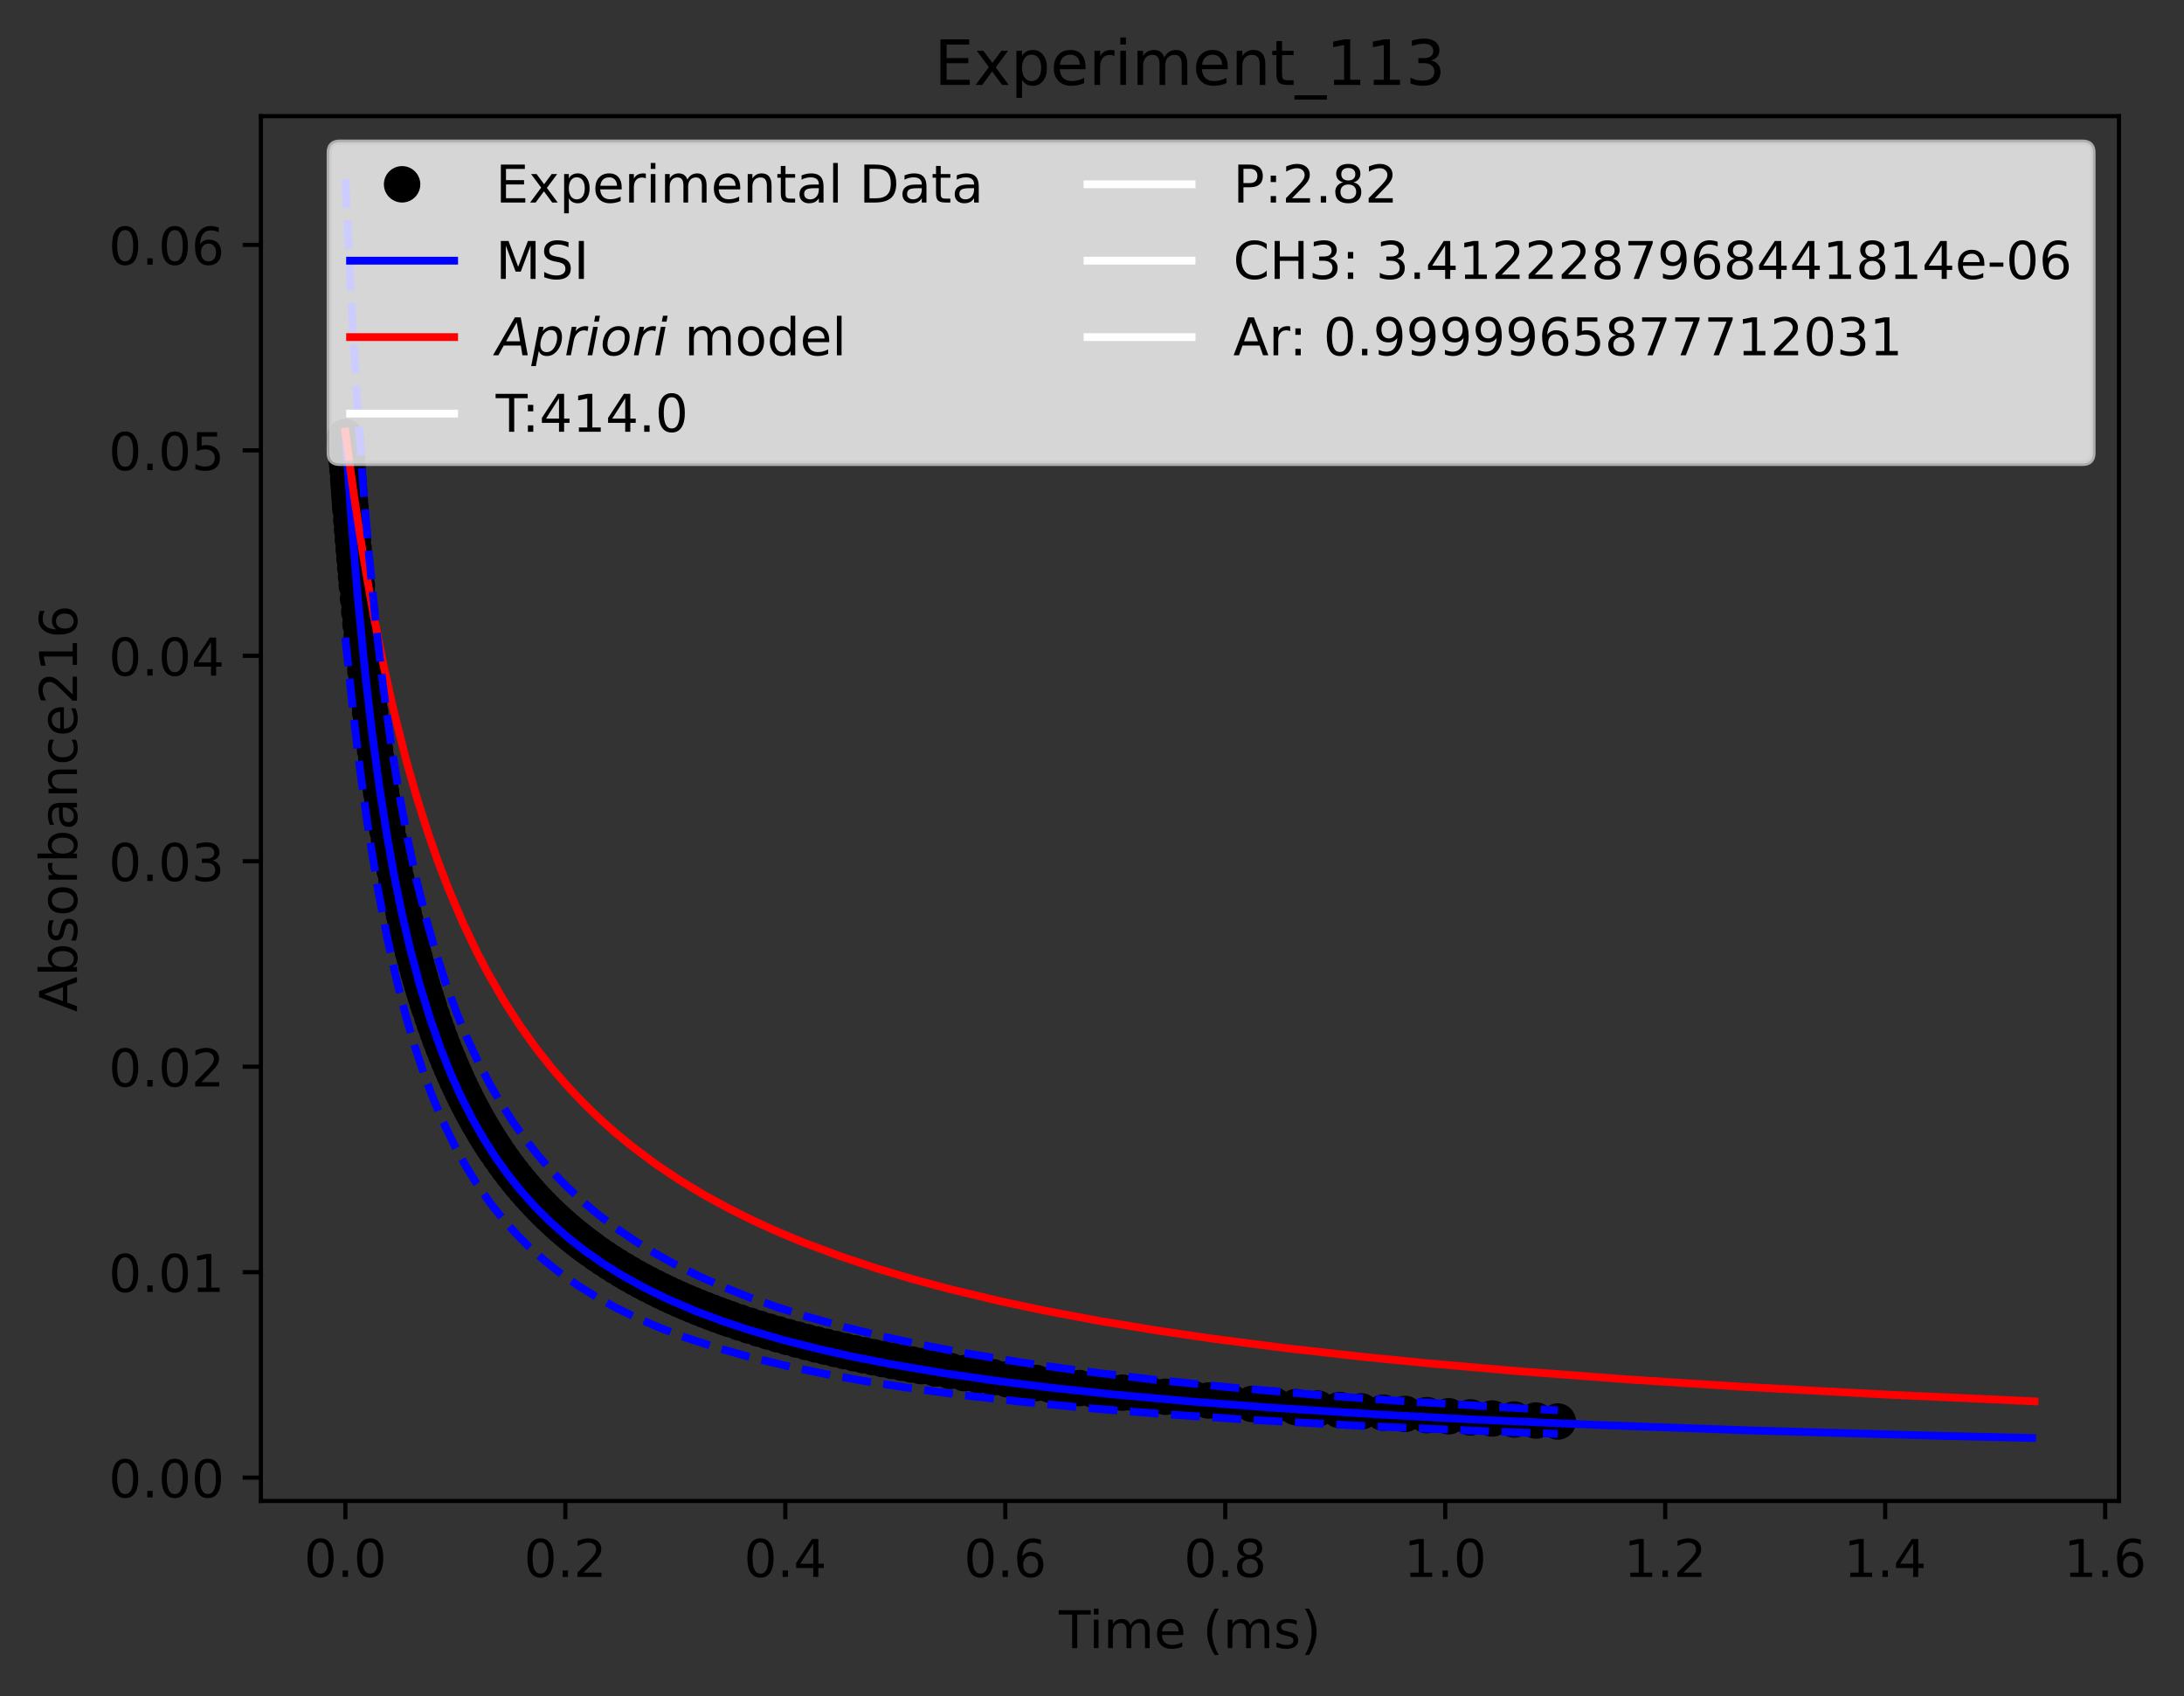 <?xml version="1.0" encoding="utf-8" standalone="no"?>
<!DOCTYPE svg PUBLIC "-//W3C//DTD SVG 1.1//EN"
  "http://www.w3.org/Graphics/SVG/1.1/DTD/svg11.dtd">
<!-- Created with matplotlib (https://matplotlib.org/) -->
<svg height="325.986pt" version="1.1" viewBox="0 0 419.767 325.986" width="419.767pt" xmlns="http://www.w3.org/2000/svg" xmlns:xlink="http://www.w3.org/1999/xlink">
 <rect x="0" y="0" width="419.767" height="325.986" fill="#333333" stroke="none"/>
 <defs>
  <style type="text/css">*{stroke-linecap:butt;stroke-linejoin:round;}</style>
 </defs>
 <g id="figure_1">
  <g id="patch_1">
   <path d="M 0 325.986 
L 419.767 325.986 
L 419.767 0 
L 0 0 
z
" style="fill:none;"/>
  </g>
  <g id="axes_1">
   <g id="patch_2">
    <path d="M 50.144 288.43 
L 407.264 288.43 
L 407.264 22.318 
L 50.144 22.318 
z
" style="fill:none;"/>
   </g>
   <g id="matplotlib.axis_1">
    <g id="xtick_1">
     <g id="line2d_1">
      <defs>
       <path d="M 0 0 
L 0 3.5 
" id="m3e55c4402f" style="stroke:#000000;stroke-width:0.8;"/>
      </defs>
      <g>
       <use style="stroke:#000000;stroke-width:0.8;" x="66.376" xlink:href="#m3e55c4402f" y="288.43"/>
      </g>
     </g>
     <g id="text_1">
      <!-- 0.0 -->
      <g transform="translate(58.425 303.029)scale(0.1 -0.1)">
       <defs>
        <path d="M 31.781 66.406 
Q 24.172 66.406 20.328 58.906 
Q 16.5 51.422 16.5 36.375 
Q 16.5 21.391 20.328 13.891 
Q 24.172 6.391 31.781 6.391 
Q 39.453 6.391 43.281 13.891 
Q 47.125 21.391 47.125 36.375 
Q 47.125 51.422 43.281 58.906 
Q 39.453 66.406 31.781 66.406 
z
M 31.781 74.219 
Q 44.047 74.219 50.516 64.516 
Q 56.984 54.828 56.984 36.375 
Q 56.984 17.969 50.516 8.266 
Q 44.047 -1.422 31.781 -1.422 
Q 19.531 -1.422 13.062 8.266 
Q 6.594 17.969 6.594 36.375 
Q 6.594 54.828 13.062 64.516 
Q 19.531 74.219 31.781 74.219 
z
" id="DejaVuSans-48"/>
        <path d="M 10.688 12.406 
L 21 12.406 
L 21 0 
L 10.688 0 
z
" id="DejaVuSans-46"/>
       </defs>
       <use xlink:href="#DejaVuSans-48"/>
       <use x="63.623" xlink:href="#DejaVuSans-46"/>
       <use x="95.41" xlink:href="#DejaVuSans-48"/>
      </g>
     </g>
    </g>
    <g id="xtick_2">
     <g id="line2d_2">
      <g>
       <use style="stroke:#000000;stroke-width:0.8;" x="108.656" xlink:href="#m3e55c4402f" y="288.43"/>
      </g>
     </g>
     <g id="text_2">
      <!-- 0.2 -->
      <g transform="translate(100.705 303.029)scale(0.1 -0.1)">
       <defs>
        <path d="M 19.188 8.297 
L 53.609 8.297 
L 53.609 0 
L 7.328 0 
L 7.328 8.297 
Q 12.938 14.109 22.625 23.891 
Q 32.328 33.688 34.812 36.531 
Q 39.547 41.844 41.422 45.531 
Q 43.312 49.219 43.312 52.781 
Q 43.312 58.594 39.234 62.25 
Q 35.156 65.922 28.609 65.922 
Q 23.969 65.922 18.812 64.312 
Q 13.672 62.703 7.812 59.422 
L 7.812 69.391 
Q 13.766 71.781 18.938 73 
Q 24.125 74.219 28.422 74.219 
Q 39.75 74.219 46.484 68.547 
Q 53.219 62.891 53.219 53.422 
Q 53.219 48.922 51.531 44.891 
Q 49.859 40.875 45.406 35.406 
Q 44.188 33.984 37.641 27.219 
Q 31.109 20.453 19.188 8.297 
z
" id="DejaVuSans-50"/>
       </defs>
       <use xlink:href="#DejaVuSans-48"/>
       <use x="63.623" xlink:href="#DejaVuSans-46"/>
       <use x="95.41" xlink:href="#DejaVuSans-50"/>
      </g>
     </g>
    </g>
    <g id="xtick_3">
     <g id="line2d_3">
      <g>
       <use style="stroke:#000000;stroke-width:0.8;" x="150.936" xlink:href="#m3e55c4402f" y="288.43"/>
      </g>
     </g>
     <g id="text_3">
      <!-- 0.4 -->
      <g transform="translate(142.985 303.029)scale(0.1 -0.1)">
       <defs>
        <path d="M 37.797 64.312 
L 12.891 25.391 
L 37.797 25.391 
z
M 35.203 72.906 
L 47.609 72.906 
L 47.609 25.391 
L 58.016 25.391 
L 58.016 17.188 
L 47.609 17.188 
L 47.609 0 
L 37.797 0 
L 37.797 17.188 
L 4.891 17.188 
L 4.891 26.703 
z
" id="DejaVuSans-52"/>
       </defs>
       <use xlink:href="#DejaVuSans-48"/>
       <use x="63.623" xlink:href="#DejaVuSans-46"/>
       <use x="95.41" xlink:href="#DejaVuSans-52"/>
      </g>
     </g>
    </g>
    <g id="xtick_4">
     <g id="line2d_4">
      <g>
       <use style="stroke:#000000;stroke-width:0.8;" x="193.216" xlink:href="#m3e55c4402f" y="288.43"/>
      </g>
     </g>
     <g id="text_4">
      <!-- 0.6 -->
      <g transform="translate(185.264 303.029)scale(0.1 -0.1)">
       <defs>
        <path d="M 33.016 40.375 
Q 26.375 40.375 22.484 35.828 
Q 18.609 31.297 18.609 23.391 
Q 18.609 15.531 22.484 10.953 
Q 26.375 6.391 33.016 6.391 
Q 39.656 6.391 43.531 10.953 
Q 47.406 15.531 47.406 23.391 
Q 47.406 31.297 43.531 35.828 
Q 39.656 40.375 33.016 40.375 
z
M 52.594 71.297 
L 52.594 62.312 
Q 48.875 64.062 45.094 64.984 
Q 41.312 65.922 37.594 65.922 
Q 27.828 65.922 22.672 59.328 
Q 17.531 52.734 16.797 39.406 
Q 19.672 43.656 24.016 45.922 
Q 28.375 48.188 33.594 48.188 
Q 44.578 48.188 50.953 41.516 
Q 57.328 34.859 57.328 23.391 
Q 57.328 12.156 50.688 5.359 
Q 44.047 -1.422 33.016 -1.422 
Q 20.359 -1.422 13.672 8.266 
Q 6.984 17.969 6.984 36.375 
Q 6.984 53.656 15.188 63.938 
Q 23.391 74.219 37.203 74.219 
Q 40.922 74.219 44.703 73.484 
Q 48.484 72.75 52.594 71.297 
z
" id="DejaVuSans-54"/>
       </defs>
       <use xlink:href="#DejaVuSans-48"/>
       <use x="63.623" xlink:href="#DejaVuSans-46"/>
       <use x="95.41" xlink:href="#DejaVuSans-54"/>
      </g>
     </g>
    </g>
    <g id="xtick_5">
     <g id="line2d_5">
      <g>
       <use style="stroke:#000000;stroke-width:0.8;" x="235.496" xlink:href="#m3e55c4402f" y="288.43"/>
      </g>
     </g>
     <g id="text_5">
      <!-- 0.8 -->
      <g transform="translate(227.544 303.029)scale(0.1 -0.1)">
       <defs>
        <path d="M 31.781 34.625 
Q 24.75 34.625 20.719 30.859 
Q 16.703 27.094 16.703 20.516 
Q 16.703 13.922 20.719 10.156 
Q 24.75 6.391 31.781 6.391 
Q 38.812 6.391 42.859 10.172 
Q 46.922 13.969 46.922 20.516 
Q 46.922 27.094 42.891 30.859 
Q 38.875 34.625 31.781 34.625 
z
M 21.922 38.812 
Q 15.578 40.375 12.031 44.719 
Q 8.5 49.078 8.5 55.328 
Q 8.5 64.062 14.719 69.141 
Q 20.953 74.219 31.781 74.219 
Q 42.672 74.219 48.875 69.141 
Q 55.078 64.062 55.078 55.328 
Q 55.078 49.078 51.531 44.719 
Q 48 40.375 41.703 38.812 
Q 48.828 37.156 52.797 32.312 
Q 56.781 27.484 56.781 20.516 
Q 56.781 9.906 50.312 4.234 
Q 43.844 -1.422 31.781 -1.422 
Q 19.734 -1.422 13.25 4.234 
Q 6.781 9.906 6.781 20.516 
Q 6.781 27.484 10.781 32.312 
Q 14.797 37.156 21.922 38.812 
z
M 18.312 54.391 
Q 18.312 48.734 21.844 45.562 
Q 25.391 42.391 31.781 42.391 
Q 38.141 42.391 41.719 45.562 
Q 45.312 48.734 45.312 54.391 
Q 45.312 60.062 41.719 63.234 
Q 38.141 66.406 31.781 66.406 
Q 25.391 66.406 21.844 63.234 
Q 18.312 60.062 18.312 54.391 
z
" id="DejaVuSans-56"/>
       </defs>
       <use xlink:href="#DejaVuSans-48"/>
       <use x="63.623" xlink:href="#DejaVuSans-46"/>
       <use x="95.41" xlink:href="#DejaVuSans-56"/>
      </g>
     </g>
    </g>
    <g id="xtick_6">
     <g id="line2d_6">
      <g>
       <use style="stroke:#000000;stroke-width:0.8;" x="277.776" xlink:href="#m3e55c4402f" y="288.43"/>
      </g>
     </g>
     <g id="text_6">
      <!-- 1.0 -->
      <g transform="translate(269.824 303.029)scale(0.1 -0.1)">
       <defs>
        <path d="M 12.406 8.297 
L 28.516 8.297 
L 28.516 63.922 
L 10.984 60.406 
L 10.984 69.391 
L 28.422 72.906 
L 38.281 72.906 
L 38.281 8.297 
L 54.391 8.297 
L 54.391 0 
L 12.406 0 
z
" id="DejaVuSans-49"/>
       </defs>
       <use xlink:href="#DejaVuSans-49"/>
       <use x="63.623" xlink:href="#DejaVuSans-46"/>
       <use x="95.41" xlink:href="#DejaVuSans-48"/>
      </g>
     </g>
    </g>
    <g id="xtick_7">
     <g id="line2d_7">
      <g>
       <use style="stroke:#000000;stroke-width:0.8;" x="320.055" xlink:href="#m3e55c4402f" y="288.43"/>
      </g>
     </g>
     <g id="text_7">
      <!-- 1.2 -->
      <g transform="translate(312.104 303.029)scale(0.1 -0.1)">
       <use xlink:href="#DejaVuSans-49"/>
       <use x="63.623" xlink:href="#DejaVuSans-46"/>
       <use x="95.41" xlink:href="#DejaVuSans-50"/>
      </g>
     </g>
    </g>
    <g id="xtick_8">
     <g id="line2d_8">
      <g>
       <use style="stroke:#000000;stroke-width:0.8;" x="362.335" xlink:href="#m3e55c4402f" y="288.43"/>
      </g>
     </g>
     <g id="text_8">
      <!-- 1.4 -->
      <g transform="translate(354.384 303.029)scale(0.1 -0.1)">
       <use xlink:href="#DejaVuSans-49"/>
       <use x="63.623" xlink:href="#DejaVuSans-46"/>
       <use x="95.41" xlink:href="#DejaVuSans-52"/>
      </g>
     </g>
    </g>
    <g id="xtick_9">
     <g id="line2d_9">
      <g>
       <use style="stroke:#000000;stroke-width:0.8;" x="404.615" xlink:href="#m3e55c4402f" y="288.43"/>
      </g>
     </g>
     <g id="text_9">
      <!-- 1.6 -->
      <g transform="translate(396.663 303.029)scale(0.1 -0.1)">
       <use xlink:href="#DejaVuSans-49"/>
       <use x="63.623" xlink:href="#DejaVuSans-46"/>
       <use x="95.41" xlink:href="#DejaVuSans-54"/>
      </g>
     </g>
    </g>
    <g id="text_10">
     <!-- Time (ms) -->
     <g transform="translate(203.505 316.707)scale(0.1 -0.1)">
      <defs>
       <path d="M -0.297 72.906 
L 61.375 72.906 
L 61.375 64.594 
L 35.5 64.594 
L 35.5 0 
L 25.594 0 
L 25.594 64.594 
L -0.297 64.594 
z
" id="DejaVuSans-84"/>
       <path d="M 9.422 54.688 
L 18.406 54.688 
L 18.406 0 
L 9.422 0 
z
M 9.422 75.984 
L 18.406 75.984 
L 18.406 64.594 
L 9.422 64.594 
z
" id="DejaVuSans-105"/>
       <path d="M 52 44.188 
Q 55.375 50.25 60.062 53.125 
Q 64.75 56 71.094 56 
Q 79.641 56 84.281 50.016 
Q 88.922 44.047 88.922 33.016 
L 88.922 0 
L 79.891 0 
L 79.891 32.719 
Q 79.891 40.578 77.094 44.375 
Q 74.312 48.188 68.609 48.188 
Q 61.625 48.188 57.562 43.547 
Q 53.516 38.922 53.516 30.906 
L 53.516 0 
L 44.484 0 
L 44.484 32.719 
Q 44.484 40.625 41.703 44.406 
Q 38.922 48.188 33.109 48.188 
Q 26.219 48.188 22.156 43.531 
Q 18.109 38.875 18.109 30.906 
L 18.109 0 
L 9.078 0 
L 9.078 54.688 
L 18.109 54.688 
L 18.109 46.188 
Q 21.188 51.219 25.484 53.609 
Q 29.781 56 35.688 56 
Q 41.656 56 45.828 52.969 
Q 50 49.953 52 44.188 
z
" id="DejaVuSans-109"/>
       <path d="M 56.203 29.594 
L 56.203 25.203 
L 14.891 25.203 
Q 15.484 15.922 20.484 11.062 
Q 25.484 6.203 34.422 6.203 
Q 39.594 6.203 44.453 7.469 
Q 49.312 8.734 54.109 11.281 
L 54.109 2.781 
Q 49.266 0.734 44.188 -0.344 
Q 39.109 -1.422 33.891 -1.422 
Q 20.797 -1.422 13.156 6.188 
Q 5.516 13.812 5.516 26.812 
Q 5.516 40.234 12.766 48.109 
Q 20.016 56 32.328 56 
Q 43.359 56 49.781 48.891 
Q 56.203 41.797 56.203 29.594 
z
M 47.219 32.234 
Q 47.125 39.594 43.094 43.984 
Q 39.062 48.391 32.422 48.391 
Q 24.906 48.391 20.391 44.141 
Q 15.875 39.891 15.188 32.172 
z
" id="DejaVuSans-101"/>
       <path id="DejaVuSans-32"/>
       <path d="M 31 75.875 
Q 24.469 64.656 21.281 53.656 
Q 18.109 42.672 18.109 31.391 
Q 18.109 20.125 21.312 9.062 
Q 24.516 -2 31 -13.188 
L 23.188 -13.188 
Q 15.875 -1.703 12.234 9.375 
Q 8.594 20.453 8.594 31.391 
Q 8.594 42.281 12.203 53.312 
Q 15.828 64.359 23.188 75.875 
z
" id="DejaVuSans-40"/>
       <path d="M 44.281 53.078 
L 44.281 44.578 
Q 40.484 46.531 36.375 47.5 
Q 32.281 48.484 27.875 48.484 
Q 21.188 48.484 17.844 46.438 
Q 14.5 44.391 14.5 40.281 
Q 14.5 37.156 16.891 35.375 
Q 19.281 33.594 26.516 31.984 
L 29.594 31.297 
Q 39.156 29.25 43.188 25.516 
Q 47.219 21.781 47.219 15.094 
Q 47.219 7.469 41.188 3.016 
Q 35.156 -1.422 24.609 -1.422 
Q 20.219 -1.422 15.453 -0.562 
Q 10.688 0.297 5.422 2 
L 5.422 11.281 
Q 10.406 8.688 15.234 7.391 
Q 20.062 6.109 24.812 6.109 
Q 31.156 6.109 34.562 8.281 
Q 37.984 10.453 37.984 14.406 
Q 37.984 18.062 35.516 20.016 
Q 33.062 21.969 24.703 23.781 
L 21.578 24.516 
Q 13.234 26.266 9.516 29.906 
Q 5.812 33.547 5.812 39.891 
Q 5.812 47.609 11.281 51.797 
Q 16.75 56 26.812 56 
Q 31.781 56 36.172 55.266 
Q 40.578 54.547 44.281 53.078 
z
" id="DejaVuSans-115"/>
       <path d="M 8.016 75.875 
L 15.828 75.875 
Q 23.141 64.359 26.781 53.312 
Q 30.422 42.281 30.422 31.391 
Q 30.422 20.453 26.781 9.375 
Q 23.141 -1.703 15.828 -13.188 
L 8.016 -13.188 
Q 14.5 -2 17.703 9.062 
Q 20.906 20.125 20.906 31.391 
Q 20.906 42.672 17.703 53.656 
Q 14.5 64.656 8.016 75.875 
z
" id="DejaVuSans-41"/>
      </defs>
      <use xlink:href="#DejaVuSans-84"/>
      <use x="57.959" xlink:href="#DejaVuSans-105"/>
      <use x="85.742" xlink:href="#DejaVuSans-109"/>
      <use x="183.154" xlink:href="#DejaVuSans-101"/>
      <use x="244.678" xlink:href="#DejaVuSans-32"/>
      <use x="276.465" xlink:href="#DejaVuSans-40"/>
      <use x="315.479" xlink:href="#DejaVuSans-109"/>
      <use x="412.891" xlink:href="#DejaVuSans-115"/>
      <use x="464.99" xlink:href="#DejaVuSans-41"/>
     </g>
    </g>
   </g>
   <g id="matplotlib.axis_2">
    <g id="ytick_1">
     <g id="line2d_10">
      <defs>
       <path d="M 0 0 
L -3.5 0 
" id="mf09209341e" style="stroke:#000000;stroke-width:0.8;"/>
      </defs>
      <g>
       <use style="stroke:#000000;stroke-width:0.8;" x="50.144" xlink:href="#mf09209341e" y="283.94"/>
      </g>
     </g>
     <g id="text_11">
      <!-- 0.00 -->
      <g transform="translate(20.878 287.739)scale(0.1 -0.1)">
       <use xlink:href="#DejaVuSans-48"/>
       <use x="63.623" xlink:href="#DejaVuSans-46"/>
       <use x="95.41" xlink:href="#DejaVuSans-48"/>
       <use x="159.033" xlink:href="#DejaVuSans-48"/>
      </g>
     </g>
    </g>
    <g id="ytick_2">
     <g id="line2d_11">
      <g>
       <use style="stroke:#000000;stroke-width:0.8;" x="50.144" xlink:href="#mf09209341e" y="244.46"/>
      </g>
     </g>
     <g id="text_12">
      <!-- 0.01 -->
      <g transform="translate(20.878 248.259)scale(0.1 -0.1)">
       <use xlink:href="#DejaVuSans-48"/>
       <use x="63.623" xlink:href="#DejaVuSans-46"/>
       <use x="95.41" xlink:href="#DejaVuSans-48"/>
       <use x="159.033" xlink:href="#DejaVuSans-49"/>
      </g>
     </g>
    </g>
    <g id="ytick_3">
     <g id="line2d_12">
      <g>
       <use style="stroke:#000000;stroke-width:0.8;" x="50.144" xlink:href="#mf09209341e" y="204.981"/>
      </g>
     </g>
     <g id="text_13">
      <!-- 0.02 -->
      <g transform="translate(20.878 208.78)scale(0.1 -0.1)">
       <use xlink:href="#DejaVuSans-48"/>
       <use x="63.623" xlink:href="#DejaVuSans-46"/>
       <use x="95.41" xlink:href="#DejaVuSans-48"/>
       <use x="159.033" xlink:href="#DejaVuSans-50"/>
      </g>
     </g>
    </g>
    <g id="ytick_4">
     <g id="line2d_13">
      <g>
       <use style="stroke:#000000;stroke-width:0.8;" x="50.144" xlink:href="#mf09209341e" y="165.501"/>
      </g>
     </g>
     <g id="text_14">
      <!-- 0.03 -->
      <g transform="translate(20.878 169.3)scale(0.1 -0.1)">
       <defs>
        <path d="M 40.578 39.312 
Q 47.656 37.797 51.625 33 
Q 55.609 28.219 55.609 21.188 
Q 55.609 10.406 48.188 4.484 
Q 40.766 -1.422 27.094 -1.422 
Q 22.516 -1.422 17.656 -0.516 
Q 12.797 0.391 7.625 2.203 
L 7.625 11.719 
Q 11.719 9.328 16.594 8.109 
Q 21.484 6.891 26.812 6.891 
Q 36.078 6.891 40.938 10.547 
Q 45.797 14.203 45.797 21.188 
Q 45.797 27.641 41.281 31.266 
Q 36.766 34.906 28.719 34.906 
L 20.219 34.906 
L 20.219 43.016 
L 29.109 43.016 
Q 36.375 43.016 40.234 45.922 
Q 44.094 48.828 44.094 54.297 
Q 44.094 59.906 40.109 62.906 
Q 36.141 65.922 28.719 65.922 
Q 24.656 65.922 20.016 65.031 
Q 15.375 64.156 9.812 62.312 
L 9.812 71.094 
Q 15.438 72.656 20.344 73.438 
Q 25.25 74.219 29.594 74.219 
Q 40.828 74.219 47.359 69.109 
Q 53.906 64.016 53.906 55.328 
Q 53.906 49.266 50.438 45.094 
Q 46.969 40.922 40.578 39.312 
z
" id="DejaVuSans-51"/>
       </defs>
       <use xlink:href="#DejaVuSans-48"/>
       <use x="63.623" xlink:href="#DejaVuSans-46"/>
       <use x="95.41" xlink:href="#DejaVuSans-48"/>
       <use x="159.033" xlink:href="#DejaVuSans-51"/>
      </g>
     </g>
    </g>
    <g id="ytick_5">
     <g id="line2d_14">
      <g>
       <use style="stroke:#000000;stroke-width:0.8;" x="50.144" xlink:href="#mf09209341e" y="126.021"/>
      </g>
     </g>
     <g id="text_15">
      <!-- 0.04 -->
      <g transform="translate(20.878 129.82)scale(0.1 -0.1)">
       <use xlink:href="#DejaVuSans-48"/>
       <use x="63.623" xlink:href="#DejaVuSans-46"/>
       <use x="95.41" xlink:href="#DejaVuSans-48"/>
       <use x="159.033" xlink:href="#DejaVuSans-52"/>
      </g>
     </g>
    </g>
    <g id="ytick_6">
     <g id="line2d_15">
      <g>
       <use style="stroke:#000000;stroke-width:0.8;" x="50.144" xlink:href="#mf09209341e" y="86.541"/>
      </g>
     </g>
     <g id="text_16">
      <!-- 0.05 -->
      <g transform="translate(20.878 90.341)scale(0.1 -0.1)">
       <defs>
        <path d="M 10.797 72.906 
L 49.516 72.906 
L 49.516 64.594 
L 19.828 64.594 
L 19.828 46.734 
Q 21.969 47.469 24.109 47.828 
Q 26.266 48.188 28.422 48.188 
Q 40.625 48.188 47.75 41.5 
Q 54.891 34.812 54.891 23.391 
Q 54.891 11.625 47.562 5.094 
Q 40.234 -1.422 26.906 -1.422 
Q 22.312 -1.422 17.547 -0.641 
Q 12.797 0.141 7.719 1.703 
L 7.719 11.625 
Q 12.109 9.234 16.797 8.062 
Q 21.484 6.891 26.703 6.891 
Q 35.156 6.891 40.078 11.328 
Q 45.016 15.766 45.016 23.391 
Q 45.016 31 40.078 35.438 
Q 35.156 39.891 26.703 39.891 
Q 22.75 39.891 18.812 39.016 
Q 14.891 38.141 10.797 36.281 
z
" id="DejaVuSans-53"/>
       </defs>
       <use xlink:href="#DejaVuSans-48"/>
       <use x="63.623" xlink:href="#DejaVuSans-46"/>
       <use x="95.41" xlink:href="#DejaVuSans-48"/>
       <use x="159.033" xlink:href="#DejaVuSans-53"/>
      </g>
     </g>
    </g>
    <g id="ytick_7">
     <g id="line2d_16">
      <g>
       <use style="stroke:#000000;stroke-width:0.8;" x="50.144" xlink:href="#mf09209341e" y="47.062"/>
      </g>
     </g>
     <g id="text_17">
      <!-- 0.06 -->
      <g transform="translate(20.878 50.861)scale(0.1 -0.1)">
       <use xlink:href="#DejaVuSans-48"/>
       <use x="63.623" xlink:href="#DejaVuSans-46"/>
       <use x="95.41" xlink:href="#DejaVuSans-48"/>
       <use x="159.033" xlink:href="#DejaVuSans-54"/>
      </g>
     </g>
    </g>
    <g id="text_18">
     <!-- Absorbance216 -->
     <g transform="translate(14.798 194.465)rotate(-90)scale(0.1 -0.1)">
      <defs>
       <path d="M 34.188 63.188 
L 20.797 26.906 
L 47.609 26.906 
z
M 28.609 72.906 
L 39.797 72.906 
L 67.578 0 
L 57.328 0 
L 50.688 18.703 
L 17.828 18.703 
L 11.188 0 
L 0.781 0 
z
" id="DejaVuSans-65"/>
       <path d="M 48.688 27.297 
Q 48.688 37.203 44.609 42.844 
Q 40.531 48.484 33.406 48.484 
Q 26.266 48.484 22.188 42.844 
Q 18.109 37.203 18.109 27.297 
Q 18.109 17.391 22.188 11.75 
Q 26.266 6.109 33.406 6.109 
Q 40.531 6.109 44.609 11.75 
Q 48.688 17.391 48.688 27.297 
z
M 18.109 46.391 
Q 20.953 51.266 25.266 53.625 
Q 29.594 56 35.594 56 
Q 45.562 56 51.781 48.094 
Q 58.016 40.188 58.016 27.297 
Q 58.016 14.406 51.781 6.484 
Q 45.562 -1.422 35.594 -1.422 
Q 29.594 -1.422 25.266 0.953 
Q 20.953 3.328 18.109 8.203 
L 18.109 0 
L 9.078 0 
L 9.078 75.984 
L 18.109 75.984 
z
" id="DejaVuSans-98"/>
       <path d="M 30.609 48.391 
Q 23.391 48.391 19.188 42.75 
Q 14.984 37.109 14.984 27.297 
Q 14.984 17.484 19.156 11.844 
Q 23.344 6.203 30.609 6.203 
Q 37.797 6.203 41.984 11.859 
Q 46.188 17.531 46.188 27.297 
Q 46.188 37.016 41.984 42.703 
Q 37.797 48.391 30.609 48.391 
z
M 30.609 56 
Q 42.328 56 49.016 48.375 
Q 55.719 40.766 55.719 27.297 
Q 55.719 13.875 49.016 6.219 
Q 42.328 -1.422 30.609 -1.422 
Q 18.844 -1.422 12.172 6.219 
Q 5.516 13.875 5.516 27.297 
Q 5.516 40.766 12.172 48.375 
Q 18.844 56 30.609 56 
z
" id="DejaVuSans-111"/>
       <path d="M 41.109 46.297 
Q 39.594 47.172 37.812 47.578 
Q 36.031 48 33.891 48 
Q 26.266 48 22.188 43.047 
Q 18.109 38.094 18.109 28.812 
L 18.109 0 
L 9.078 0 
L 9.078 54.688 
L 18.109 54.688 
L 18.109 46.188 
Q 20.953 51.172 25.484 53.578 
Q 30.031 56 36.531 56 
Q 37.453 56 38.578 55.875 
Q 39.703 55.766 41.062 55.516 
z
" id="DejaVuSans-114"/>
       <path d="M 34.281 27.484 
Q 23.391 27.484 19.188 25 
Q 14.984 22.516 14.984 16.5 
Q 14.984 11.719 18.141 8.906 
Q 21.297 6.109 26.703 6.109 
Q 34.188 6.109 38.703 11.406 
Q 43.219 16.703 43.219 25.484 
L 43.219 27.484 
z
M 52.203 31.203 
L 52.203 0 
L 43.219 0 
L 43.219 8.297 
Q 40.141 3.328 35.547 0.953 
Q 30.953 -1.422 24.312 -1.422 
Q 15.922 -1.422 10.953 3.297 
Q 6 8.016 6 15.922 
Q 6 25.141 12.172 29.828 
Q 18.359 34.516 30.609 34.516 
L 43.219 34.516 
L 43.219 35.406 
Q 43.219 41.609 39.141 45 
Q 35.062 48.391 27.688 48.391 
Q 23 48.391 18.547 47.266 
Q 14.109 46.141 10.016 43.891 
L 10.016 52.203 
Q 14.938 54.109 19.578 55.047 
Q 24.219 56 28.609 56 
Q 40.484 56 46.344 49.844 
Q 52.203 43.703 52.203 31.203 
z
" id="DejaVuSans-97"/>
       <path d="M 54.891 33.016 
L 54.891 0 
L 45.906 0 
L 45.906 32.719 
Q 45.906 40.484 42.875 44.328 
Q 39.844 48.188 33.797 48.188 
Q 26.516 48.188 22.312 43.547 
Q 18.109 38.922 18.109 30.906 
L 18.109 0 
L 9.078 0 
L 9.078 54.688 
L 18.109 54.688 
L 18.109 46.188 
Q 21.344 51.125 25.703 53.562 
Q 30.078 56 35.797 56 
Q 45.219 56 50.047 50.172 
Q 54.891 44.344 54.891 33.016 
z
" id="DejaVuSans-110"/>
       <path d="M 48.781 52.594 
L 48.781 44.188 
Q 44.969 46.297 41.141 47.344 
Q 37.312 48.391 33.406 48.391 
Q 24.656 48.391 19.812 42.844 
Q 14.984 37.312 14.984 27.297 
Q 14.984 17.281 19.812 11.734 
Q 24.656 6.203 33.406 6.203 
Q 37.312 6.203 41.141 7.25 
Q 44.969 8.297 48.781 10.406 
L 48.781 2.094 
Q 45.016 0.344 40.984 -0.531 
Q 36.969 -1.422 32.422 -1.422 
Q 20.062 -1.422 12.781 6.344 
Q 5.516 14.109 5.516 27.297 
Q 5.516 40.672 12.859 48.328 
Q 20.219 56 33.016 56 
Q 37.156 56 41.109 55.141 
Q 45.062 54.297 48.781 52.594 
z
" id="DejaVuSans-99"/>
      </defs>
      <use xlink:href="#DejaVuSans-65"/>
      <use x="68.408" xlink:href="#DejaVuSans-98"/>
      <use x="131.885" xlink:href="#DejaVuSans-115"/>
      <use x="183.984" xlink:href="#DejaVuSans-111"/>
      <use x="245.166" xlink:href="#DejaVuSans-114"/>
      <use x="286.279" xlink:href="#DejaVuSans-98"/>
      <use x="349.756" xlink:href="#DejaVuSans-97"/>
      <use x="411.035" xlink:href="#DejaVuSans-110"/>
      <use x="474.414" xlink:href="#DejaVuSans-99"/>
      <use x="529.395" xlink:href="#DejaVuSans-101"/>
      <use x="590.918" xlink:href="#DejaVuSans-50"/>
      <use x="654.541" xlink:href="#DejaVuSans-49"/>
      <use x="718.164" xlink:href="#DejaVuSans-54"/>
     </g>
    </g>
   </g>
   <g id="line2d_17">
    <defs>
     <path d="M 0 3 
C 0.796 3 1.559 2.684 2.121 2.121 
C 2.684 1.559 3 0.796 3 0 
C 3 -0.796 2.684 -1.559 2.121 -2.121 
C 1.559 -2.684 0.796 -3 0 -3 
C -0.796 -3 -1.559 -2.684 -2.121 -2.121 
C -2.684 -1.559 -3 -0.796 -3 0 
C -3 0.796 -2.684 1.559 -2.121 2.121 
C -1.559 2.684 -0.796 3 0 3 
z
" id="mb901c3a847" style="stroke:#000000;"/>
    </defs>
    <g clip-path="url(#p0d8a1e2ffe)">
     <use style="stroke:#000000;" x="66.376" xlink:href="#mb901c3a847" y="84.019"/>
     <use style="stroke:#000000;" x="66.377" xlink:href="#mb901c3a847" y="84.02"/>
     <use style="stroke:#000000;" x="66.377" xlink:href="#mb901c3a847" y="84.027"/>
     <use style="stroke:#000000;" x="66.377" xlink:href="#mb901c3a847" y="84.034"/>
     <use style="stroke:#000000;" x="66.378" xlink:href="#mb901c3a847" y="84.048"/>
     <use style="stroke:#000000;" x="66.38" xlink:href="#mb901c3a847" y="84.071"/>
     <use style="stroke:#000000;" x="66.383" xlink:href="#mb901c3a847" y="84.112"/>
     <use style="stroke:#000000;" x="66.387" xlink:href="#mb901c3a847" y="84.184"/>
     <use style="stroke:#000000;" x="66.396" xlink:href="#mb901c3a847" y="84.32"/>
     <use style="stroke:#000000;" x="66.417" xlink:href="#mb901c3a847" y="84.62"/>
     <use style="stroke:#000000;" x="66.437" xlink:href="#mb901c3a847" y="84.919"/>
     <use style="stroke:#000000;" x="66.457" xlink:href="#mb901c3a847" y="85.217"/>
     <use style="stroke:#000000;" x="66.477" xlink:href="#mb901c3a847" y="85.515"/>
     <use style="stroke:#000000;" x="66.495" xlink:href="#mb901c3a847" y="85.791"/>
     <use style="stroke:#000000;" x="66.514" xlink:href="#mb901c3a847" y="86.066"/>
     <use style="stroke:#000000;" x="66.532" xlink:href="#mb901c3a847" y="86.34"/>
     <use style="stroke:#000000;" x="66.573" xlink:href="#mb901c3a847" y="86.936"/>
     <use style="stroke:#000000;" x="66.614" xlink:href="#mb901c3a847" y="87.528"/>
     <use style="stroke:#000000;" x="66.654" xlink:href="#mb901c3a847" y="88.116"/>
     <use style="stroke:#000000;" x="66.695" xlink:href="#mb901c3a847" y="88.701"/>
     <use style="stroke:#000000;" x="66.736" xlink:href="#mb901c3a847" y="89.282"/>
     <use style="stroke:#000000;" x="66.776" xlink:href="#mb901c3a847" y="89.86"/>
     <use style="stroke:#000000;" x="66.817" xlink:href="#mb901c3a847" y="90.435"/>
     <use style="stroke:#000000;" x="66.932" xlink:href="#mb901c3a847" y="92.052"/>
     <use style="stroke:#000000;" x="67.006" xlink:href="#mb901c3a847" y="93.061"/>
     <use style="stroke:#000000;" x="67.079" xlink:href="#mb901c3a847" y="94.059"/>
     <use style="stroke:#000000;" x="67.152" xlink:href="#mb901c3a847" y="95.047"/>
     <use style="stroke:#000000;" x="67.225" xlink:href="#mb901c3a847" y="96.025"/>
     <use style="stroke:#000000;" x="67.298" xlink:href="#mb901c3a847" y="96.992"/>
     <use style="stroke:#000000;" x="67.371" xlink:href="#mb901c3a847" y="97.95"/>
     <use style="stroke:#000000;" x="67.523" xlink:href="#mb901c3a847" y="99.904"/>
     <use style="stroke:#000000;" x="67.674" xlink:href="#mb901c3a847" y="101.817"/>
     <use style="stroke:#000000;" x="67.826" xlink:href="#mb901c3a847" y="103.692"/>
     <use style="stroke:#000000;" x="67.977" xlink:href="#mb901c3a847" y="105.528"/>
     <use style="stroke:#000000;" x="68.129" xlink:href="#mb901c3a847" y="107.327"/>
     <use style="stroke:#000000;" x="68.281" xlink:href="#mb901c3a847" y="109.09"/>
     <use style="stroke:#000000;" x="68.432" xlink:href="#mb901c3a847" y="110.818"/>
     <use style="stroke:#000000;" x="68.584" xlink:href="#mb901c3a847" y="112.512"/>
     <use style="stroke:#000000;" x="68.817" xlink:href="#mb901c3a847" y="115.056"/>
     <use style="stroke:#000000;" x="69.05" xlink:href="#mb901c3a847" y="117.525"/>
     <use style="stroke:#000000;" x="69.283" xlink:href="#mb901c3a847" y="119.923"/>
     <use style="stroke:#000000;" x="69.517" xlink:href="#mb901c3a847" y="122.252"/>
     <use style="stroke:#000000;" x="69.75" xlink:href="#mb901c3a847" y="124.517"/>
     <use style="stroke:#000000;" x="69.983" xlink:href="#mb901c3a847" y="126.719"/>
     <use style="stroke:#000000;" x="70.216" xlink:href="#mb901c3a847" y="128.861"/>
     <use style="stroke:#000000;" x="70.45" xlink:href="#mb901c3a847" y="130.945"/>
     <use style="stroke:#000000;" x="70.683" xlink:href="#mb901c3a847" y="132.974"/>
     <use style="stroke:#000000;" x="70.916" xlink:href="#mb901c3a847" y="134.95"/>
     <use style="stroke:#000000;" x="71.149" xlink:href="#mb901c3a847" y="136.875"/>
     <use style="stroke:#000000;" x="71.383" xlink:href="#mb901c3a847" y="138.751"/>
     <use style="stroke:#000000;" x="71.616" xlink:href="#mb901c3a847" y="140.579"/>
     <use style="stroke:#000000;" x="71.849" xlink:href="#mb901c3a847" y="142.362"/>
     <use style="stroke:#000000;" x="72.082" xlink:href="#mb901c3a847" y="144.102"/>
     <use style="stroke:#000000;" x="72.316" xlink:href="#mb901c3a847" y="145.799"/>
     <use style="stroke:#000000;" x="72.549" xlink:href="#mb901c3a847" y="147.455"/>
     <use style="stroke:#000000;" x="72.782" xlink:href="#mb901c3a847" y="149.072"/>
     <use style="stroke:#000000;" x="73.015" xlink:href="#mb901c3a847" y="150.651"/>
     <use style="stroke:#000000;" x="73.248" xlink:href="#mb901c3a847" y="152.194"/>
     <use style="stroke:#000000;" x="73.482" xlink:href="#mb901c3a847" y="153.702"/>
     <use style="stroke:#000000;" x="73.715" xlink:href="#mb901c3a847" y="155.175"/>
     <use style="stroke:#000000;" x="74.067" xlink:href="#mb901c3a847" y="157.339"/>
     <use style="stroke:#000000;" x="74.42" xlink:href="#mb901c3a847" y="159.431"/>
     <use style="stroke:#000000;" x="74.772" xlink:href="#mb901c3a847" y="161.456"/>
     <use style="stroke:#000000;" x="75.125" xlink:href="#mb901c3a847" y="163.416"/>
     <use style="stroke:#000000;" x="75.477" xlink:href="#mb901c3a847" y="165.314"/>
     <use style="stroke:#000000;" x="75.83" xlink:href="#mb901c3a847" y="167.153"/>
     <use style="stroke:#000000;" x="76.182" xlink:href="#mb901c3a847" y="168.936"/>
     <use style="stroke:#000000;" x="76.535" xlink:href="#mb901c3a847" y="170.665"/>
     <use style="stroke:#000000;" x="76.887" xlink:href="#mb901c3a847" y="172.343"/>
     <use style="stroke:#000000;" x="77.239" xlink:href="#mb901c3a847" y="173.973"/>
     <use style="stroke:#000000;" x="77.592" xlink:href="#mb901c3a847" y="175.555"/>
     <use style="stroke:#000000;" x="77.944" xlink:href="#mb901c3a847" y="177.092"/>
     <use style="stroke:#000000;" x="78.297" xlink:href="#mb901c3a847" y="178.587"/>
     <use style="stroke:#000000;" x="78.649" xlink:href="#mb901c3a847" y="180.04"/>
     <use style="stroke:#000000;" x="79.002" xlink:href="#mb901c3a847" y="181.453"/>
     <use style="stroke:#000000;" x="79.354" xlink:href="#mb901c3a847" y="182.829"/>
     <use style="stroke:#000000;" x="79.707" xlink:href="#mb901c3a847" y="184.168"/>
     <use style="stroke:#000000;" x="80.059" xlink:href="#mb901c3a847" y="185.472"/>
     <use style="stroke:#000000;" x="80.412" xlink:href="#mb901c3a847" y="186.743"/>
     <use style="stroke:#000000;" x="80.764" xlink:href="#mb901c3a847" y="187.981"/>
     <use style="stroke:#000000;" x="81.116" xlink:href="#mb901c3a847" y="189.188"/>
     <use style="stroke:#000000;" x="81.469" xlink:href="#mb901c3a847" y="190.365"/>
     <use style="stroke:#000000;" x="81.821" xlink:href="#mb901c3a847" y="191.513"/>
     <use style="stroke:#000000;" x="82.174" xlink:href="#mb901c3a847" y="192.634"/>
     <use style="stroke:#000000;" x="82.526" xlink:href="#mb901c3a847" y="193.727"/>
     <use style="stroke:#000000;" x="83.057" xlink:href="#mb901c3a847" y="195.325"/>
     <use style="stroke:#000000;" x="83.587" xlink:href="#mb901c3a847" y="196.867"/>
     <use style="stroke:#000000;" x="84.118" xlink:href="#mb901c3a847" y="198.356"/>
     <use style="stroke:#000000;" x="84.649" xlink:href="#mb901c3a847" y="199.795"/>
     <use style="stroke:#000000;" x="85.179" xlink:href="#mb901c3a847" y="201.187"/>
     <use style="stroke:#000000;" x="85.71" xlink:href="#mb901c3a847" y="202.533"/>
     <use style="stroke:#000000;" x="86.24" xlink:href="#mb901c3a847" y="203.837"/>
     <use style="stroke:#000000;" x="86.771" xlink:href="#mb901c3a847" y="205.099"/>
     <use style="stroke:#000000;" x="87.302" xlink:href="#mb901c3a847" y="206.322"/>
     <use style="stroke:#000000;" x="87.832" xlink:href="#mb901c3a847" y="207.507"/>
     <use style="stroke:#000000;" x="88.363" xlink:href="#mb901c3a847" y="208.657"/>
     <use style="stroke:#000000;" x="88.893" xlink:href="#mb901c3a847" y="209.773"/>
     <use style="stroke:#000000;" x="89.424" xlink:href="#mb901c3a847" y="210.857"/>
     <use style="stroke:#000000;" x="89.955" xlink:href="#mb901c3a847" y="211.909"/>
     <use style="stroke:#000000;" x="90.485" xlink:href="#mb901c3a847" y="212.931"/>
     <use style="stroke:#000000;" x="91.016" xlink:href="#mb901c3a847" y="213.925"/>
     <use style="stroke:#000000;" x="91.546" xlink:href="#mb901c3a847" y="214.891"/>
     <use style="stroke:#000000;" x="92.077" xlink:href="#mb901c3a847" y="215.831"/>
     <use style="stroke:#000000;" x="92.608" xlink:href="#mb901c3a847" y="216.745"/>
     <use style="stroke:#000000;" x="93.138" xlink:href="#mb901c3a847" y="217.636"/>
     <use style="stroke:#000000;" x="93.669" xlink:href="#mb901c3a847" y="218.503"/>
     <use style="stroke:#000000;" x="94.2" xlink:href="#mb901c3a847" y="219.348"/>
     <use style="stroke:#000000;" x="94.73" xlink:href="#mb901c3a847" y="220.171"/>
     <use style="stroke:#000000;" x="95.261" xlink:href="#mb901c3a847" y="220.973"/>
     <use style="stroke:#000000;" x="96.062" xlink:href="#mb901c3a847" y="222.147"/>
     <use style="stroke:#000000;" x="96.863" xlink:href="#mb901c3a847" y="223.279"/>
     <use style="stroke:#000000;" x="97.664" xlink:href="#mb901c3a847" y="224.369"/>
     <use style="stroke:#000000;" x="98.465" xlink:href="#mb901c3a847" y="225.421"/>
     <use style="stroke:#000000;" x="99.267" xlink:href="#mb901c3a847" y="226.436"/>
     <use style="stroke:#000000;" x="100.068" xlink:href="#mb901c3a847" y="227.417"/>
     <use style="stroke:#000000;" x="100.869" xlink:href="#mb901c3a847" y="228.365"/>
     <use style="stroke:#000000;" x="101.67" xlink:href="#mb901c3a847" y="229.282"/>
     <use style="stroke:#000000;" x="102.471" xlink:href="#mb901c3a847" y="230.169"/>
     <use style="stroke:#000000;" x="103.272" xlink:href="#mb901c3a847" y="231.027"/>
     <use style="stroke:#000000;" x="104.074" xlink:href="#mb901c3a847" y="231.859"/>
     <use style="stroke:#000000;" x="104.875" xlink:href="#mb901c3a847" y="232.665"/>
     <use style="stroke:#000000;" x="105.676" xlink:href="#mb901c3a847" y="233.446"/>
     <use style="stroke:#000000;" x="106.477" xlink:href="#mb901c3a847" y="234.204"/>
     <use style="stroke:#000000;" x="107.278" xlink:href="#mb901c3a847" y="234.939"/>
     <use style="stroke:#000000;" x="108.079" xlink:href="#mb901c3a847" y="235.653"/>
     <use style="stroke:#000000;" x="108.881" xlink:href="#mb901c3a847" y="236.347"/>
     <use style="stroke:#000000;" x="109.682" xlink:href="#mb901c3a847" y="237.021"/>
     <use style="stroke:#000000;" x="110.483" xlink:href="#mb901c3a847" y="237.676"/>
     <use style="stroke:#000000;" x="111.284" xlink:href="#mb901c3a847" y="238.313"/>
     <use style="stroke:#000000;" x="112.085" xlink:href="#mb901c3a847" y="238.932"/>
     <use style="stroke:#000000;" x="112.886" xlink:href="#mb901c3a847" y="239.535"/>
     <use style="stroke:#000000;" x="113.688" xlink:href="#mb901c3a847" y="240.123"/>
     <use style="stroke:#000000;" x="114.899" xlink:href="#mb901c3a847" y="240.981"/>
     <use style="stroke:#000000;" x="116.109" xlink:href="#mb901c3a847" y="241.807"/>
     <use style="stroke:#000000;" x="117.32" xlink:href="#mb901c3a847" y="242.601"/>
     <use style="stroke:#000000;" x="118.531" xlink:href="#mb901c3a847" y="243.366"/>
     <use style="stroke:#000000;" x="119.742" xlink:href="#mb901c3a847" y="244.103"/>
     <use style="stroke:#000000;" x="120.953" xlink:href="#mb901c3a847" y="244.814"/>
     <use style="stroke:#000000;" x="122.164" xlink:href="#mb901c3a847" y="245.5"/>
     <use style="stroke:#000000;" x="123.375" xlink:href="#mb901c3a847" y="246.162"/>
     <use style="stroke:#000000;" x="124.586" xlink:href="#mb901c3a847" y="246.802"/>
     <use style="stroke:#000000;" x="125.797" xlink:href="#mb901c3a847" y="247.421"/>
     <use style="stroke:#000000;" x="127.008" xlink:href="#mb901c3a847" y="248.019"/>
     <use style="stroke:#000000;" x="128.219" xlink:href="#mb901c3a847" y="248.598"/>
     <use style="stroke:#000000;" x="129.429" xlink:href="#mb901c3a847" y="249.159"/>
     <use style="stroke:#000000;" x="130.64" xlink:href="#mb901c3a847" y="249.702"/>
     <use style="stroke:#000000;" x="131.851" xlink:href="#mb901c3a847" y="250.228"/>
     <use style="stroke:#000000;" x="133.062" xlink:href="#mb901c3a847" y="250.739"/>
     <use style="stroke:#000000;" x="134.273" xlink:href="#mb901c3a847" y="251.234"/>
     <use style="stroke:#000000;" x="135.484" xlink:href="#mb901c3a847" y="251.715"/>
     <use style="stroke:#000000;" x="136.695" xlink:href="#mb901c3a847" y="252.182"/>
     <use style="stroke:#000000;" x="137.906" xlink:href="#mb901c3a847" y="252.635"/>
     <use style="stroke:#000000;" x="139.117" xlink:href="#mb901c3a847" y="253.076"/>
     <use style="stroke:#000000;" x="140.328" xlink:href="#mb901c3a847" y="253.504"/>
     <use style="stroke:#000000;" x="142.164" xlink:href="#mb901c3a847" y="254.132"/>
     <use style="stroke:#000000;" x="144" xlink:href="#mb901c3a847" y="254.734"/>
     <use style="stroke:#000000;" x="145.836" xlink:href="#mb901c3a847" y="255.312"/>
     <use style="stroke:#000000;" x="147.672" xlink:href="#mb901c3a847" y="255.868"/>
     <use style="stroke:#000000;" x="149.508" xlink:href="#mb901c3a847" y="256.402"/>
     <use style="stroke:#000000;" x="151.345" xlink:href="#mb901c3a847" y="256.917"/>
     <use style="stroke:#000000;" x="153.181" xlink:href="#mb901c3a847" y="257.413"/>
     <use style="stroke:#000000;" x="155.017" xlink:href="#mb901c3a847" y="257.891"/>
     <use style="stroke:#000000;" x="156.853" xlink:href="#mb901c3a847" y="258.352"/>
     <use style="stroke:#000000;" x="158.689" xlink:href="#mb901c3a847" y="258.797"/>
     <use style="stroke:#000000;" x="160.525" xlink:href="#mb901c3a847" y="259.226"/>
     <use style="stroke:#000000;" x="162.362" xlink:href="#mb901c3a847" y="259.642"/>
     <use style="stroke:#000000;" x="164.198" xlink:href="#mb901c3a847" y="260.043"/>
     <use style="stroke:#000000;" x="166.034" xlink:href="#mb901c3a847" y="260.432"/>
     <use style="stroke:#000000;" x="167.87" xlink:href="#mb901c3a847" y="260.808"/>
     <use style="stroke:#000000;" x="169.706" xlink:href="#mb901c3a847" y="261.172"/>
     <use style="stroke:#000000;" x="171.542" xlink:href="#mb901c3a847" y="261.525"/>
     <use style="stroke:#000000;" x="173.378" xlink:href="#mb901c3a847" y="261.867"/>
     <use style="stroke:#000000;" x="175.215" xlink:href="#mb901c3a847" y="262.199"/>
     <use style="stroke:#000000;" x="177.051" xlink:href="#mb901c3a847" y="262.521"/>
     <use style="stroke:#000000;" x="179.812" xlink:href="#mb901c3a847" y="262.988"/>
     <use style="stroke:#000000;" x="182.573" xlink:href="#mb901c3a847" y="263.435"/>
     <use style="stroke:#000000;" x="185.335" xlink:href="#mb901c3a847" y="263.863"/>
     <use style="stroke:#000000;" x="188.096" xlink:href="#mb901c3a847" y="264.274"/>
     <use style="stroke:#000000;" x="190.857" xlink:href="#mb901c3a847" y="264.668"/>
     <use style="stroke:#000000;" x="193.618" xlink:href="#mb901c3a847" y="265.046"/>
     <use style="stroke:#000000;" x="196.38" xlink:href="#mb901c3a847" y="265.411"/>
     <use style="stroke:#000000;" x="199.141" xlink:href="#mb901c3a847" y="265.761"/>
     <use style="stroke:#000000;" x="201.902" xlink:href="#mb901c3a847" y="266.098"/>
     <use style="stroke:#000000;" x="204.663" xlink:href="#mb901c3a847" y="266.423"/>
     <use style="stroke:#000000;" x="207.424" xlink:href="#mb901c3a847" y="266.737"/>
     <use style="stroke:#000000;" x="210.186" xlink:href="#mb901c3a847" y="267.039"/>
     <use style="stroke:#000000;" x="212.947" xlink:href="#mb901c3a847" y="267.331"/>
     <use style="stroke:#000000;" x="215.708" xlink:href="#mb901c3a847" y="267.613"/>
     <use style="stroke:#000000;" x="218.469" xlink:href="#mb901c3a847" y="267.886"/>
     <use style="stroke:#000000;" x="221.231" xlink:href="#mb901c3a847" y="268.149"/>
     <use style="stroke:#000000;" x="223.992" xlink:href="#mb901c3a847" y="268.404"/>
     <use style="stroke:#000000;" x="226.753" xlink:href="#mb901c3a847" y="268.651"/>
     <use style="stroke:#000000;" x="229.514" xlink:href="#mb901c3a847" y="268.891"/>
     <use style="stroke:#000000;" x="232.276" xlink:href="#mb901c3a847" y="269.123"/>
     <use style="stroke:#000000;" x="236.472" xlink:href="#mb901c3a847" y="269.462"/>
     <use style="stroke:#000000;" x="240.668" xlink:href="#mb901c3a847" y="269.786"/>
     <use style="stroke:#000000;" x="244.864" xlink:href="#mb901c3a847" y="270.095"/>
     <use style="stroke:#000000;" x="249.06" xlink:href="#mb901c3a847" y="270.392"/>
     <use style="stroke:#000000;" x="253.256" xlink:href="#mb901c3a847" y="270.676"/>
     <use style="stroke:#000000;" x="257.451" xlink:href="#mb901c3a847" y="270.948"/>
     <use style="stroke:#000000;" x="261.647" xlink:href="#mb901c3a847" y="271.21"/>
     <use style="stroke:#000000;" x="265.843" xlink:href="#mb901c3a847" y="271.461"/>
     <use style="stroke:#000000;" x="270.039" xlink:href="#mb901c3a847" y="271.702"/>
     <use style="stroke:#000000;" x="274.235" xlink:href="#mb901c3a847" y="271.934"/>
     <use style="stroke:#000000;" x="278.431" xlink:href="#mb901c3a847" y="272.158"/>
     <use style="stroke:#000000;" x="282.627" xlink:href="#mb901c3a847" y="272.373"/>
     <use style="stroke:#000000;" x="286.823" xlink:href="#mb901c3a847" y="272.581"/>
     <use style="stroke:#000000;" x="291.019" xlink:href="#mb901c3a847" y="272.781"/>
     <use style="stroke:#000000;" x="295.215" xlink:href="#mb901c3a847" y="272.974"/>
     <use style="stroke:#000000;" x="299.411" xlink:href="#mb901c3a847" y="273.161"/>
    </g>
   </g>
   <g id="line2d_18">
    <path clip-path="url(#p0d8a1e2ffe)" d="M 66.376 83.242 
L 67.523 99.781 
L 68.773 114.959 
L 70.276 130.195 
L 71.571 141.28 
L 72.959 151.509 
L 74.449 160.973 
L 75.777 168.342 
L 77.257 175.576 
L 78.737 181.959 
L 80.711 189.384 
L 82.685 195.802 
L 84.658 201.404 
L 86.632 206.336 
L 88.605 210.712 
L 90.837 215.1 
L 93.089 219.028 
L 95.342 222.532 
L 97.595 225.677 
L 99.848 228.516 
L 102.852 231.897 
L 105.856 234.889 
L 109.244 237.876 
L 112.632 240.52 
L 116.02 242.877 
L 119.408 244.991 
L 123.926 247.493 
L 128.443 249.693 
L 133.56 251.885 
L 138.678 253.813 
L 143.795 255.522 
L 150.617 257.521 
L 157.44 259.257 
L 163.417 260.6 
L 171.112 262.129 
L 181.372 263.88 
L 191.632 265.371 
L 201.892 266.656 
L 213.55 267.916 
L 229.403 269.361 
L 245.255 270.567 
L 265.071 271.82 
L 282.927 272.764 
L 306.795 273.817 
L 336.629 274.884 
L 372.43 275.901 
L 390.583 276.334 
L 390.583 276.334 
" style="fill:none;stroke:#0000ff;stroke-linecap:square;stroke-width:1.5;"/>
   </g>
   <g id="line2d_19">
    <path clip-path="url(#p0d8a1e2ffe)" d="M 66.376 82.964 
L 68.048 95.309 
L 69.924 107.476 
L 71.831 118.339 
L 73.716 127.833 
L 75.601 136.298 
L 78.021 145.908 
L 80.073 153.127 
L 82.124 159.628 
L 84.176 165.513 
L 86.227 170.866 
L 88.963 177.294 
L 91.698 183.03 
L 93.75 186.943 
L 96.865 192.337 
L 99.981 197.163 
L 103.097 201.506 
L 106.212 205.435 
L 109.328 209.006 
L 112.444 212.267 
L 115.559 215.256 
L 118.165 217.57 
L 121.3 220.156 
L 126.002 223.678 
L 130.705 226.831 
L 135.407 229.671 
L 140.109 232.242 
L 144.811 234.58 
L 149.514 236.716 
L 154.254 238.69 
L 161.365 241.359 
L 168.476 243.732 
L 175.587 245.853 
L 182.698 247.763 
L 192.179 250.029 
L 200.523 251.801 
L 211.333 253.839 
L 222.143 255.634 
L 232.953 257.226 
L 247.366 259.091 
L 261.779 260.712 
L 274.514 261.978 
L 291.099 263.433 
L 313.211 265.098 
L 335.324 266.513 
L 362.964 268.008 
L 391.031 269.285 
L 391.031 269.285 
" style="fill:none;stroke:#ff0000;stroke-linecap:square;stroke-width:1.5;"/>
   </g>
   <g id="line2d_20">
    <path clip-path="url(#p0d8a1e2ffe)" d="M 66.376 34.414 
L 67.371 55.287 
L 68.584 76.173 
L 69.75 92.71 
L 70.916 106.625 
L 72.316 120.67 
L 73.715 132.514 
L 75.125 142.686 
L 76.535 151.503 
L 78.297 161.007 
L 80.059 169.153 
L 81.821 176.245 
L 83.587 182.489 
L 85.71 189.062 
L 87.832 194.806 
L 89.955 199.879 
L 92.077 204.385 
L 94.2 208.428 
L 96.062 211.65 
L 98.465 215.41 
L 100.869 218.792 
L 103.272 221.853 
L 105.676 224.638 
L 108.881 227.975 
L 112.085 230.957 
L 114.899 233.327 
L 118.531 236.082 
L 122.164 238.552 
L 125.797 240.78 
L 129.429 242.794 
L 134.273 245.208 
L 139.117 247.354 
L 144 249.289 
L 149.508 251.237 
L 155.017 252.979 
L 162.362 255.029 
L 169.706 256.826 
L 177.051 258.412 
L 185.335 259.992 
L 196.38 261.818 
L 207.424 263.385 
L 221.231 265.056 
L 236.472 266.61 
L 253.256 268.052 
L 270.039 269.27 
L 291.019 270.553 
L 299.411 271.007 
L 299.411 271.007 
" style="fill:none;stroke:#0000ff;stroke-dasharray:5.55,2.4;stroke-dashoffset:0;stroke-width:1.5;"/>
   </g>
   <g id="line2d_21">
    <path clip-path="url(#p0d8a1e2ffe)" d="M 66.376 122.515 
L 67.826 136.471 
L 69.283 148.601 
L 70.916 160.297 
L 72.782 171.653 
L 74.42 180.182 
L 76.182 188.123 
L 77.944 195.011 
L 79.707 201.043 
L 81.469 206.333 
L 83.057 210.582 
L 85.179 215.61 
L 87.302 220.009 
L 89.424 223.892 
L 91.546 227.344 
L 94.2 231.142 
L 96.863 234.49 
L 99.267 237.166 
L 101.67 239.572 
L 104.875 242.425 
L 108.079 244.939 
L 111.284 247.164 
L 114.899 249.393 
L 118.531 251.376 
L 122.164 253.145 
L 127.008 255.228 
L 131.851 257.049 
L 137.906 259.021 
L 144 260.738 
L 151.345 262.516 
L 158.689 264.042 
L 166.034 265.367 
L 175.215 266.791 
L 185.335 268.13 
L 196.38 269.372 
L 210.186 270.673 
L 223.992 271.761 
L 240.668 272.861 
L 261.647 273.99 
L 286.823 275.073 
L 299.411 275.532 
L 299.411 275.532 
" style="fill:none;stroke:#0000ff;stroke-dasharray:5.55,2.4;stroke-dashoffset:0;stroke-width:1.5;"/>
   </g>
   <g id="line2d_22"/>
   <g id="line2d_23"/>
   <g id="line2d_24"/>
   <g id="line2d_25"/>
   <g id="patch_3">
    <path d="M 50.144 288.43 
L 50.144 22.318 
" style="fill:none;stroke:#000000;stroke-linecap:square;stroke-linejoin:miter;stroke-width:0.8;"/>
   </g>
   <g id="patch_4">
    <path d="M 407.264 288.43 
L 407.264 22.318 
" style="fill:none;stroke:#000000;stroke-linecap:square;stroke-linejoin:miter;stroke-width:0.8;"/>
   </g>
   <g id="patch_5">
    <path d="M 50.144 288.43 
L 407.264 288.43 
" style="fill:none;stroke:#000000;stroke-linecap:square;stroke-linejoin:miter;stroke-width:0.8;"/>
   </g>
   <g id="patch_6">
    <path d="M 50.144 22.318 
L 407.264 22.318 
" style="fill:none;stroke:#000000;stroke-linecap:square;stroke-linejoin:miter;stroke-width:0.8;"/>
   </g>
   <g id="text_19">
    <!-- Experiment_113 -->
    <g transform="translate(179.583 16.318)scale(0.12 -0.12)">
     <defs>
      <path d="M 9.812 72.906 
L 55.906 72.906 
L 55.906 64.594 
L 19.672 64.594 
L 19.672 43.016 
L 54.391 43.016 
L 54.391 34.719 
L 19.672 34.719 
L 19.672 8.297 
L 56.781 8.297 
L 56.781 0 
L 9.812 0 
z
" id="DejaVuSans-69"/>
      <path d="M 54.891 54.688 
L 35.109 28.078 
L 55.906 0 
L 45.312 0 
L 29.391 21.484 
L 13.484 0 
L 2.875 0 
L 24.125 28.609 
L 4.688 54.688 
L 15.281 54.688 
L 29.781 35.203 
L 44.281 54.688 
z
" id="DejaVuSans-120"/>
      <path d="M 18.109 8.203 
L 18.109 -20.797 
L 9.078 -20.797 
L 9.078 54.688 
L 18.109 54.688 
L 18.109 46.391 
Q 20.953 51.266 25.266 53.625 
Q 29.594 56 35.594 56 
Q 45.562 56 51.781 48.094 
Q 58.016 40.188 58.016 27.297 
Q 58.016 14.406 51.781 6.484 
Q 45.562 -1.422 35.594 -1.422 
Q 29.594 -1.422 25.266 0.953 
Q 20.953 3.328 18.109 8.203 
z
M 48.688 27.297 
Q 48.688 37.203 44.609 42.844 
Q 40.531 48.484 33.406 48.484 
Q 26.266 48.484 22.188 42.844 
Q 18.109 37.203 18.109 27.297 
Q 18.109 17.391 22.188 11.75 
Q 26.266 6.109 33.406 6.109 
Q 40.531 6.109 44.609 11.75 
Q 48.688 17.391 48.688 27.297 
z
" id="DejaVuSans-112"/>
      <path d="M 18.312 70.219 
L 18.312 54.688 
L 36.812 54.688 
L 36.812 47.703 
L 18.312 47.703 
L 18.312 18.016 
Q 18.312 11.328 20.141 9.422 
Q 21.969 7.516 27.594 7.516 
L 36.812 7.516 
L 36.812 0 
L 27.594 0 
Q 17.188 0 13.234 3.875 
Q 9.281 7.766 9.281 18.016 
L 9.281 47.703 
L 2.688 47.703 
L 2.688 54.688 
L 9.281 54.688 
L 9.281 70.219 
z
" id="DejaVuSans-116"/>
      <path d="M 50.984 -16.609 
L 50.984 -23.578 
L -0.984 -23.578 
L -0.984 -16.609 
z
" id="DejaVuSans-95"/>
     </defs>
     <use xlink:href="#DejaVuSans-69"/>
     <use x="63.184" xlink:href="#DejaVuSans-120"/>
     <use x="122.363" xlink:href="#DejaVuSans-112"/>
     <use x="185.84" xlink:href="#DejaVuSans-101"/>
     <use x="247.363" xlink:href="#DejaVuSans-114"/>
     <use x="288.477" xlink:href="#DejaVuSans-105"/>
     <use x="316.26" xlink:href="#DejaVuSans-109"/>
     <use x="413.672" xlink:href="#DejaVuSans-101"/>
     <use x="475.195" xlink:href="#DejaVuSans-110"/>
     <use x="538.574" xlink:href="#DejaVuSans-116"/>
     <use x="577.783" xlink:href="#DejaVuSans-95"/>
     <use x="627.783" xlink:href="#DejaVuSans-49"/>
     <use x="691.406" xlink:href="#DejaVuSans-49"/>
     <use x="755.029" xlink:href="#DejaVuSans-51"/>
    </g>
   </g>
   <g id="legend_1">
    <g id="patch_7">
     <path d="M 65.284 89.052 
L 400.264 89.052 
Q 402.264 89.052 402.264 87.052 
L 402.264 29.318 
Q 402.264 27.318 400.264 27.318 
L 65.284 27.318 
Q 63.284 27.318 63.284 29.318 
L 63.284 87.052 
Q 63.284 89.052 65.284 89.052 
z
" style="fill:#ffffff;opacity:0.8;stroke:#cccccc;stroke-linejoin:miter;"/>
    </g>
    <g id="line2d_26"/>
    <g id="line2d_27">
     <g>
      <use style="stroke:#000000;" x="77.284" xlink:href="#mb901c3a847" y="35.417"/>
     </g>
    </g>
    <g id="text_20">
     <!-- Experimental Data -->
     <g transform="translate(95.284 38.917)scale(0.1 -0.1)">
      <defs>
       <path d="M 9.422 75.984 
L 18.406 75.984 
L 18.406 0 
L 9.422 0 
z
" id="DejaVuSans-108"/>
       <path d="M 19.672 64.797 
L 19.672 8.109 
L 31.594 8.109 
Q 46.688 8.109 53.688 14.938 
Q 60.688 21.781 60.688 36.531 
Q 60.688 51.172 53.688 57.984 
Q 46.688 64.797 31.594 64.797 
z
M 9.812 72.906 
L 30.078 72.906 
Q 51.266 72.906 61.172 64.094 
Q 71.094 55.281 71.094 36.531 
Q 71.094 17.672 61.125 8.828 
Q 51.172 0 30.078 0 
L 9.812 0 
z
" id="DejaVuSans-68"/>
      </defs>
      <use xlink:href="#DejaVuSans-69"/>
      <use x="63.184" xlink:href="#DejaVuSans-120"/>
      <use x="122.363" xlink:href="#DejaVuSans-112"/>
      <use x="185.84" xlink:href="#DejaVuSans-101"/>
      <use x="247.363" xlink:href="#DejaVuSans-114"/>
      <use x="288.477" xlink:href="#DejaVuSans-105"/>
      <use x="316.26" xlink:href="#DejaVuSans-109"/>
      <use x="413.672" xlink:href="#DejaVuSans-101"/>
      <use x="475.195" xlink:href="#DejaVuSans-110"/>
      <use x="538.574" xlink:href="#DejaVuSans-116"/>
      <use x="577.783" xlink:href="#DejaVuSans-97"/>
      <use x="639.062" xlink:href="#DejaVuSans-108"/>
      <use x="666.846" xlink:href="#DejaVuSans-32"/>
      <use x="698.633" xlink:href="#DejaVuSans-68"/>
      <use x="775.635" xlink:href="#DejaVuSans-97"/>
      <use x="836.914" xlink:href="#DejaVuSans-116"/>
      <use x="876.123" xlink:href="#DejaVuSans-97"/>
     </g>
    </g>
    <g id="line2d_28">
     <path d="M 67.284 50.095 
L 87.284 50.095 
" style="fill:none;stroke:#0000ff;stroke-linecap:square;stroke-width:1.5;"/>
    </g>
    <g id="line2d_29"/>
    <g id="text_21">
     <!-- MSI -->
     <g transform="translate(95.284 53.595)scale(0.1 -0.1)">
      <defs>
       <path d="M 9.812 72.906 
L 24.516 72.906 
L 43.109 23.297 
L 61.812 72.906 
L 76.516 72.906 
L 76.516 0 
L 66.891 0 
L 66.891 64.016 
L 48.094 14.016 
L 38.188 14.016 
L 19.391 64.016 
L 19.391 0 
L 9.812 0 
z
" id="DejaVuSans-77"/>
       <path d="M 53.516 70.516 
L 53.516 60.891 
Q 47.906 63.578 42.922 64.891 
Q 37.938 66.219 33.297 66.219 
Q 25.25 66.219 20.875 63.094 
Q 16.5 59.969 16.5 54.203 
Q 16.5 49.359 19.406 46.891 
Q 22.312 44.438 30.422 42.922 
L 36.375 41.703 
Q 47.406 39.594 52.656 34.297 
Q 57.906 29 57.906 20.125 
Q 57.906 9.516 50.797 4.047 
Q 43.703 -1.422 29.984 -1.422 
Q 24.812 -1.422 18.969 -0.25 
Q 13.141 0.922 6.891 3.219 
L 6.891 13.375 
Q 12.891 10.016 18.656 8.297 
Q 24.422 6.594 29.984 6.594 
Q 38.422 6.594 43.016 9.906 
Q 47.609 13.234 47.609 19.391 
Q 47.609 24.75 44.312 27.781 
Q 41.016 30.812 33.5 32.328 
L 27.484 33.5 
Q 16.453 35.688 11.516 40.375 
Q 6.594 45.062 6.594 53.422 
Q 6.594 63.094 13.406 68.656 
Q 20.219 74.219 32.172 74.219 
Q 37.312 74.219 42.625 73.281 
Q 47.953 72.359 53.516 70.516 
z
" id="DejaVuSans-83"/>
       <path d="M 9.812 72.906 
L 19.672 72.906 
L 19.672 0 
L 9.812 0 
z
" id="DejaVuSans-73"/>
      </defs>
      <use xlink:href="#DejaVuSans-77"/>
      <use x="86.279" xlink:href="#DejaVuSans-83"/>
      <use x="149.756" xlink:href="#DejaVuSans-73"/>
     </g>
    </g>
    <g id="line2d_30">
     <path d="M 67.284 64.774 
L 87.284 64.774 
" style="fill:none;stroke:#ff0000;stroke-linecap:square;stroke-width:1.5;"/>
    </g>
    <g id="line2d_31"/>
    <g id="text_22">
     <!-- $\it{A priori}$ model -->
     <g transform="translate(95.284 68.274)scale(0.1 -0.1)">
      <defs>
       <path d="M 36.812 72.906 
L 48 72.906 
L 61.531 0 
L 51.219 0 
L 48.188 18.703 
L 15.375 18.703 
L 5.078 0 
L -5.328 0 
z
M 40.375 63.188 
L 19.922 26.906 
L 46.688 26.906 
z
" id="DejaVuSans-Oblique-65"/>
       <path d="M 49.609 33.688 
Q 49.609 40.875 46.484 44.672 
Q 43.359 48.484 37.5 48.484 
Q 33.5 48.484 29.859 46.438 
Q 26.219 44.391 23.391 40.484 
Q 20.609 36.625 18.938 31.156 
Q 17.281 25.688 17.281 20.312 
Q 17.281 13.484 20.406 9.797 
Q 23.531 6.109 29.297 6.109 
Q 33.547 6.109 37.188 8.109 
Q 40.828 10.109 43.406 13.922 
Q 46.188 17.922 47.891 23.344 
Q 49.609 28.766 49.609 33.688 
z
M 21.781 46.391 
Q 25.391 51.125 30.297 53.562 
Q 35.203 56 41.219 56 
Q 49.609 56 54.25 50.5 
Q 58.891 45.016 58.891 35.109 
Q 58.891 27 56 19.656 
Q 53.125 12.312 47.703 6.5 
Q 44.094 2.641 39.547 0.609 
Q 35.016 -1.422 29.984 -1.422 
Q 24.172 -1.422 20.219 1 
Q 16.266 3.422 14.312 8.203 
L 8.688 -20.797 
L -0.297 -20.797 
L 14.406 54.688 
L 23.391 54.688 
z
" id="DejaVuSans-Oblique-112"/>
       <path d="M 44.578 46.391 
Q 43.219 47.125 41.453 47.516 
Q 39.703 47.906 37.703 47.906 
Q 30.516 47.906 25.141 42.453 
Q 19.781 37.016 18.016 27.875 
L 12.5 0 
L 3.516 0 
L 14.203 54.688 
L 23.188 54.688 
L 21.484 46.188 
Q 25.047 50.922 30 53.453 
Q 34.969 56 40.578 56 
Q 42.047 56 43.453 55.828 
Q 44.875 55.672 46.297 55.281 
z
" id="DejaVuSans-Oblique-114"/>
       <path d="M 18.312 75.984 
L 27.297 75.984 
L 25.094 64.594 
L 16.109 64.594 
z
M 14.203 54.688 
L 23.188 54.688 
L 12.5 0 
L 3.516 0 
z
" id="DejaVuSans-Oblique-105"/>
       <path d="M 25.391 -1.422 
Q 15.766 -1.422 10.172 4.516 
Q 4.594 10.453 4.594 20.703 
Q 4.594 26.656 6.516 32.828 
Q 8.453 39.016 11.531 43.219 
Q 16.359 49.75 22.312 52.875 
Q 28.266 56 35.797 56 
Q 45.125 56 50.859 50.188 
Q 56.594 44.391 56.594 35.016 
Q 56.594 28.516 54.688 22.062 
Q 52.781 15.625 49.703 11.375 
Q 44.922 4.828 38.969 1.703 
Q 33.016 -1.422 25.391 -1.422 
z
M 13.922 21 
Q 13.922 13.578 17.016 9.891 
Q 20.125 6.203 26.422 6.203 
Q 35.453 6.203 41.375 14.078 
Q 47.312 21.969 47.312 34.078 
Q 47.312 41.156 44.141 44.766 
Q 40.969 48.391 34.812 48.391 
Q 29.734 48.391 25.781 46.016 
Q 21.828 43.656 18.703 38.812 
Q 16.406 35.203 15.156 30.562 
Q 13.922 25.922 13.922 21 
z
" id="DejaVuSans-Oblique-111"/>
       <path d="M 45.406 46.391 
L 45.406 75.984 
L 54.391 75.984 
L 54.391 0 
L 45.406 0 
L 45.406 8.203 
Q 42.578 3.328 38.25 0.953 
Q 33.938 -1.422 27.875 -1.422 
Q 17.969 -1.422 11.734 6.484 
Q 5.516 14.406 5.516 27.297 
Q 5.516 40.188 11.734 48.094 
Q 17.969 56 27.875 56 
Q 33.938 56 38.25 53.625 
Q 42.578 51.266 45.406 46.391 
z
M 14.797 27.297 
Q 14.797 17.391 18.875 11.75 
Q 22.953 6.109 30.078 6.109 
Q 37.203 6.109 41.297 11.75 
Q 45.406 17.391 45.406 27.297 
Q 45.406 37.203 41.297 42.844 
Q 37.203 48.484 30.078 48.484 
Q 22.953 48.484 18.875 42.844 
Q 14.797 37.203 14.797 27.297 
z
" id="DejaVuSans-100"/>
      </defs>
      <use transform="translate(0 0.016)" xlink:href="#DejaVuSans-Oblique-65"/>
      <use transform="translate(68.408 0.016)" xlink:href="#DejaVuSans-Oblique-112"/>
      <use transform="translate(131.885 0.016)" xlink:href="#DejaVuSans-Oblique-114"/>
      <use transform="translate(172.998 0.016)" xlink:href="#DejaVuSans-Oblique-105"/>
      <use transform="translate(200.781 0.016)" xlink:href="#DejaVuSans-Oblique-111"/>
      <use transform="translate(261.963 0.016)" xlink:href="#DejaVuSans-Oblique-114"/>
      <use transform="translate(303.076 0.016)" xlink:href="#DejaVuSans-Oblique-105"/>
      <use transform="translate(330.859 0.016)" xlink:href="#DejaVuSans-32"/>
      <use transform="translate(362.646 0.016)" xlink:href="#DejaVuSans-109"/>
      <use transform="translate(460.059 0.016)" xlink:href="#DejaVuSans-111"/>
      <use transform="translate(521.24 0.016)" xlink:href="#DejaVuSans-100"/>
      <use transform="translate(584.717 0.016)" xlink:href="#DejaVuSans-101"/>
      <use transform="translate(646.24 0.016)" xlink:href="#DejaVuSans-108"/>
     </g>
    </g>
    <g id="line2d_32">
     <path d="M 67.284 79.473 
L 87.284 79.473 
" style="fill:none;stroke:#ffffff;stroke-linecap:square;stroke-width:1.5;"/>
    </g>
    <g id="line2d_33"/>
    <g id="text_23">
     <!-- T:414.0 -->
     <g transform="translate(95.284 82.973)scale(0.1 -0.1)">
      <defs>
       <path d="M 11.719 12.406 
L 22.016 12.406 
L 22.016 0 
L 11.719 0 
z
M 11.719 51.703 
L 22.016 51.703 
L 22.016 39.312 
L 11.719 39.312 
z
" id="DejaVuSans-58"/>
      </defs>
      <use xlink:href="#DejaVuSans-84"/>
      <use x="50.084" xlink:href="#DejaVuSans-58"/>
      <use x="83.775" xlink:href="#DejaVuSans-52"/>
      <use x="147.398" xlink:href="#DejaVuSans-49"/>
      <use x="211.021" xlink:href="#DejaVuSans-52"/>
      <use x="274.645" xlink:href="#DejaVuSans-46"/>
      <use x="306.432" xlink:href="#DejaVuSans-48"/>
     </g>
    </g>
    <g id="line2d_34">
     <path d="M 209.025 35.417 
L 229.025 35.417 
" style="fill:none;stroke:#ffffff;stroke-linecap:square;stroke-width:1.5;"/>
    </g>
    <g id="line2d_35"/>
    <g id="text_24">
     <!-- P:2.82 -->
     <g transform="translate(237.025 38.917)scale(0.1 -0.1)">
      <defs>
       <path d="M 19.672 64.797 
L 19.672 37.406 
L 32.078 37.406 
Q 38.969 37.406 42.719 40.969 
Q 46.484 44.531 46.484 51.125 
Q 46.484 57.672 42.719 61.234 
Q 38.969 64.797 32.078 64.797 
z
M 9.812 72.906 
L 32.078 72.906 
Q 44.344 72.906 50.609 67.359 
Q 56.891 61.812 56.891 51.125 
Q 56.891 40.328 50.609 34.812 
Q 44.344 29.297 32.078 29.297 
L 19.672 29.297 
L 19.672 0 
L 9.812 0 
z
" id="DejaVuSans-80"/>
      </defs>
      <use xlink:href="#DejaVuSans-80"/>
      <use x="60.303" xlink:href="#DejaVuSans-58"/>
      <use x="93.994" xlink:href="#DejaVuSans-50"/>
      <use x="157.617" xlink:href="#DejaVuSans-46"/>
      <use x="189.404" xlink:href="#DejaVuSans-56"/>
      <use x="253.027" xlink:href="#DejaVuSans-50"/>
     </g>
    </g>
    <g id="line2d_36">
     <path d="M 209.025 50.095 
L 229.025 50.095 
" style="fill:none;stroke:#ffffff;stroke-linecap:square;stroke-width:1.5;"/>
    </g>
    <g id="line2d_37"/>
    <g id="text_25">
     <!-- CH3: 3.4122287968441814e-06 -->
     <g transform="translate(237.025 53.595)scale(0.1 -0.1)">
      <defs>
       <path d="M 64.406 67.281 
L 64.406 56.891 
Q 59.422 61.531 53.781 63.812 
Q 48.141 66.109 41.797 66.109 
Q 29.297 66.109 22.656 58.469 
Q 16.016 50.828 16.016 36.375 
Q 16.016 21.969 22.656 14.328 
Q 29.297 6.688 41.797 6.688 
Q 48.141 6.688 53.781 8.984 
Q 59.422 11.281 64.406 15.922 
L 64.406 5.609 
Q 59.234 2.094 53.438 0.328 
Q 47.656 -1.422 41.219 -1.422 
Q 24.656 -1.422 15.125 8.703 
Q 5.609 18.844 5.609 36.375 
Q 5.609 53.953 15.125 64.078 
Q 24.656 74.219 41.219 74.219 
Q 47.75 74.219 53.531 72.484 
Q 59.328 70.75 64.406 67.281 
z
" id="DejaVuSans-67"/>
       <path d="M 9.812 72.906 
L 19.672 72.906 
L 19.672 43.016 
L 55.516 43.016 
L 55.516 72.906 
L 65.375 72.906 
L 65.375 0 
L 55.516 0 
L 55.516 34.719 
L 19.672 34.719 
L 19.672 0 
L 9.812 0 
z
" id="DejaVuSans-72"/>
       <path d="M 8.203 72.906 
L 55.078 72.906 
L 55.078 68.703 
L 28.609 0 
L 18.312 0 
L 43.219 64.594 
L 8.203 64.594 
z
" id="DejaVuSans-55"/>
       <path d="M 10.984 1.516 
L 10.984 10.5 
Q 14.703 8.734 18.5 7.812 
Q 22.312 6.891 25.984 6.891 
Q 35.75 6.891 40.891 13.453 
Q 46.047 20.016 46.781 33.406 
Q 43.953 29.203 39.594 26.953 
Q 35.25 24.703 29.984 24.703 
Q 19.047 24.703 12.672 31.312 
Q 6.297 37.938 6.297 49.422 
Q 6.297 60.641 12.938 67.422 
Q 19.578 74.219 30.609 74.219 
Q 43.266 74.219 49.922 64.516 
Q 56.594 54.828 56.594 36.375 
Q 56.594 19.141 48.406 8.859 
Q 40.234 -1.422 26.422 -1.422 
Q 22.703 -1.422 18.891 -0.688 
Q 15.094 0.047 10.984 1.516 
z
M 30.609 32.422 
Q 37.25 32.422 41.125 36.953 
Q 45.016 41.5 45.016 49.422 
Q 45.016 57.281 41.125 61.844 
Q 37.25 66.406 30.609 66.406 
Q 23.969 66.406 20.094 61.844 
Q 16.219 57.281 16.219 49.422 
Q 16.219 41.5 20.094 36.953 
Q 23.969 32.422 30.609 32.422 
z
" id="DejaVuSans-57"/>
       <path d="M 4.891 31.391 
L 31.203 31.391 
L 31.203 23.391 
L 4.891 23.391 
z
" id="DejaVuSans-45"/>
      </defs>
      <use xlink:href="#DejaVuSans-67"/>
      <use x="69.824" xlink:href="#DejaVuSans-72"/>
      <use x="145.02" xlink:href="#DejaVuSans-51"/>
      <use x="208.643" xlink:href="#DejaVuSans-58"/>
      <use x="242.334" xlink:href="#DejaVuSans-32"/>
      <use x="274.121" xlink:href="#DejaVuSans-51"/>
      <use x="337.744" xlink:href="#DejaVuSans-46"/>
      <use x="369.531" xlink:href="#DejaVuSans-52"/>
      <use x="433.154" xlink:href="#DejaVuSans-49"/>
      <use x="496.777" xlink:href="#DejaVuSans-50"/>
      <use x="560.4" xlink:href="#DejaVuSans-50"/>
      <use x="624.023" xlink:href="#DejaVuSans-50"/>
      <use x="687.646" xlink:href="#DejaVuSans-56"/>
      <use x="751.27" xlink:href="#DejaVuSans-55"/>
      <use x="814.893" xlink:href="#DejaVuSans-57"/>
      <use x="878.516" xlink:href="#DejaVuSans-54"/>
      <use x="942.139" xlink:href="#DejaVuSans-56"/>
      <use x="1005.762" xlink:href="#DejaVuSans-52"/>
      <use x="1069.385" xlink:href="#DejaVuSans-52"/>
      <use x="1133.008" xlink:href="#DejaVuSans-49"/>
      <use x="1196.631" xlink:href="#DejaVuSans-56"/>
      <use x="1260.254" xlink:href="#DejaVuSans-49"/>
      <use x="1323.877" xlink:href="#DejaVuSans-52"/>
      <use x="1387.5" xlink:href="#DejaVuSans-101"/>
      <use x="1449.023" xlink:href="#DejaVuSans-45"/>
      <use x="1485.107" xlink:href="#DejaVuSans-48"/>
      <use x="1548.73" xlink:href="#DejaVuSans-54"/>
     </g>
    </g>
    <g id="line2d_38">
     <path d="M 209.025 64.773 
L 229.025 64.773 
" style="fill:none;stroke:#ffffff;stroke-linecap:square;stroke-width:1.5;"/>
    </g>
    <g id="line2d_39"/>
    <g id="text_26">
     <!-- Ar: 0.9999965877712031 -->
     <g transform="translate(237.025 68.273)scale(0.1 -0.1)">
      <use xlink:href="#DejaVuSans-65"/>
      <use x="68.408" xlink:href="#DejaVuSans-114"/>
      <use x="107.771" xlink:href="#DejaVuSans-58"/>
      <use x="141.463" xlink:href="#DejaVuSans-32"/>
      <use x="173.25" xlink:href="#DejaVuSans-48"/>
      <use x="236.873" xlink:href="#DejaVuSans-46"/>
      <use x="268.66" xlink:href="#DejaVuSans-57"/>
      <use x="332.283" xlink:href="#DejaVuSans-57"/>
      <use x="395.906" xlink:href="#DejaVuSans-57"/>
      <use x="459.529" xlink:href="#DejaVuSans-57"/>
      <use x="523.152" xlink:href="#DejaVuSans-57"/>
      <use x="586.775" xlink:href="#DejaVuSans-54"/>
      <use x="650.398" xlink:href="#DejaVuSans-53"/>
      <use x="714.021" xlink:href="#DejaVuSans-56"/>
      <use x="777.645" xlink:href="#DejaVuSans-55"/>
      <use x="841.268" xlink:href="#DejaVuSans-55"/>
      <use x="904.891" xlink:href="#DejaVuSans-55"/>
      <use x="968.514" xlink:href="#DejaVuSans-49"/>
      <use x="1032.137" xlink:href="#DejaVuSans-50"/>
      <use x="1095.76" xlink:href="#DejaVuSans-48"/>
      <use x="1159.383" xlink:href="#DejaVuSans-51"/>
      <use x="1223.006" xlink:href="#DejaVuSans-49"/>
     </g>
    </g>
   </g>
  </g>
 </g>
 <defs>
  <clipPath id="p0d8a1e2ffe">
   <rect height="266.112" width="357.12" x="50.144" y="22.318"/>
  </clipPath>
 </defs>
</svg>
